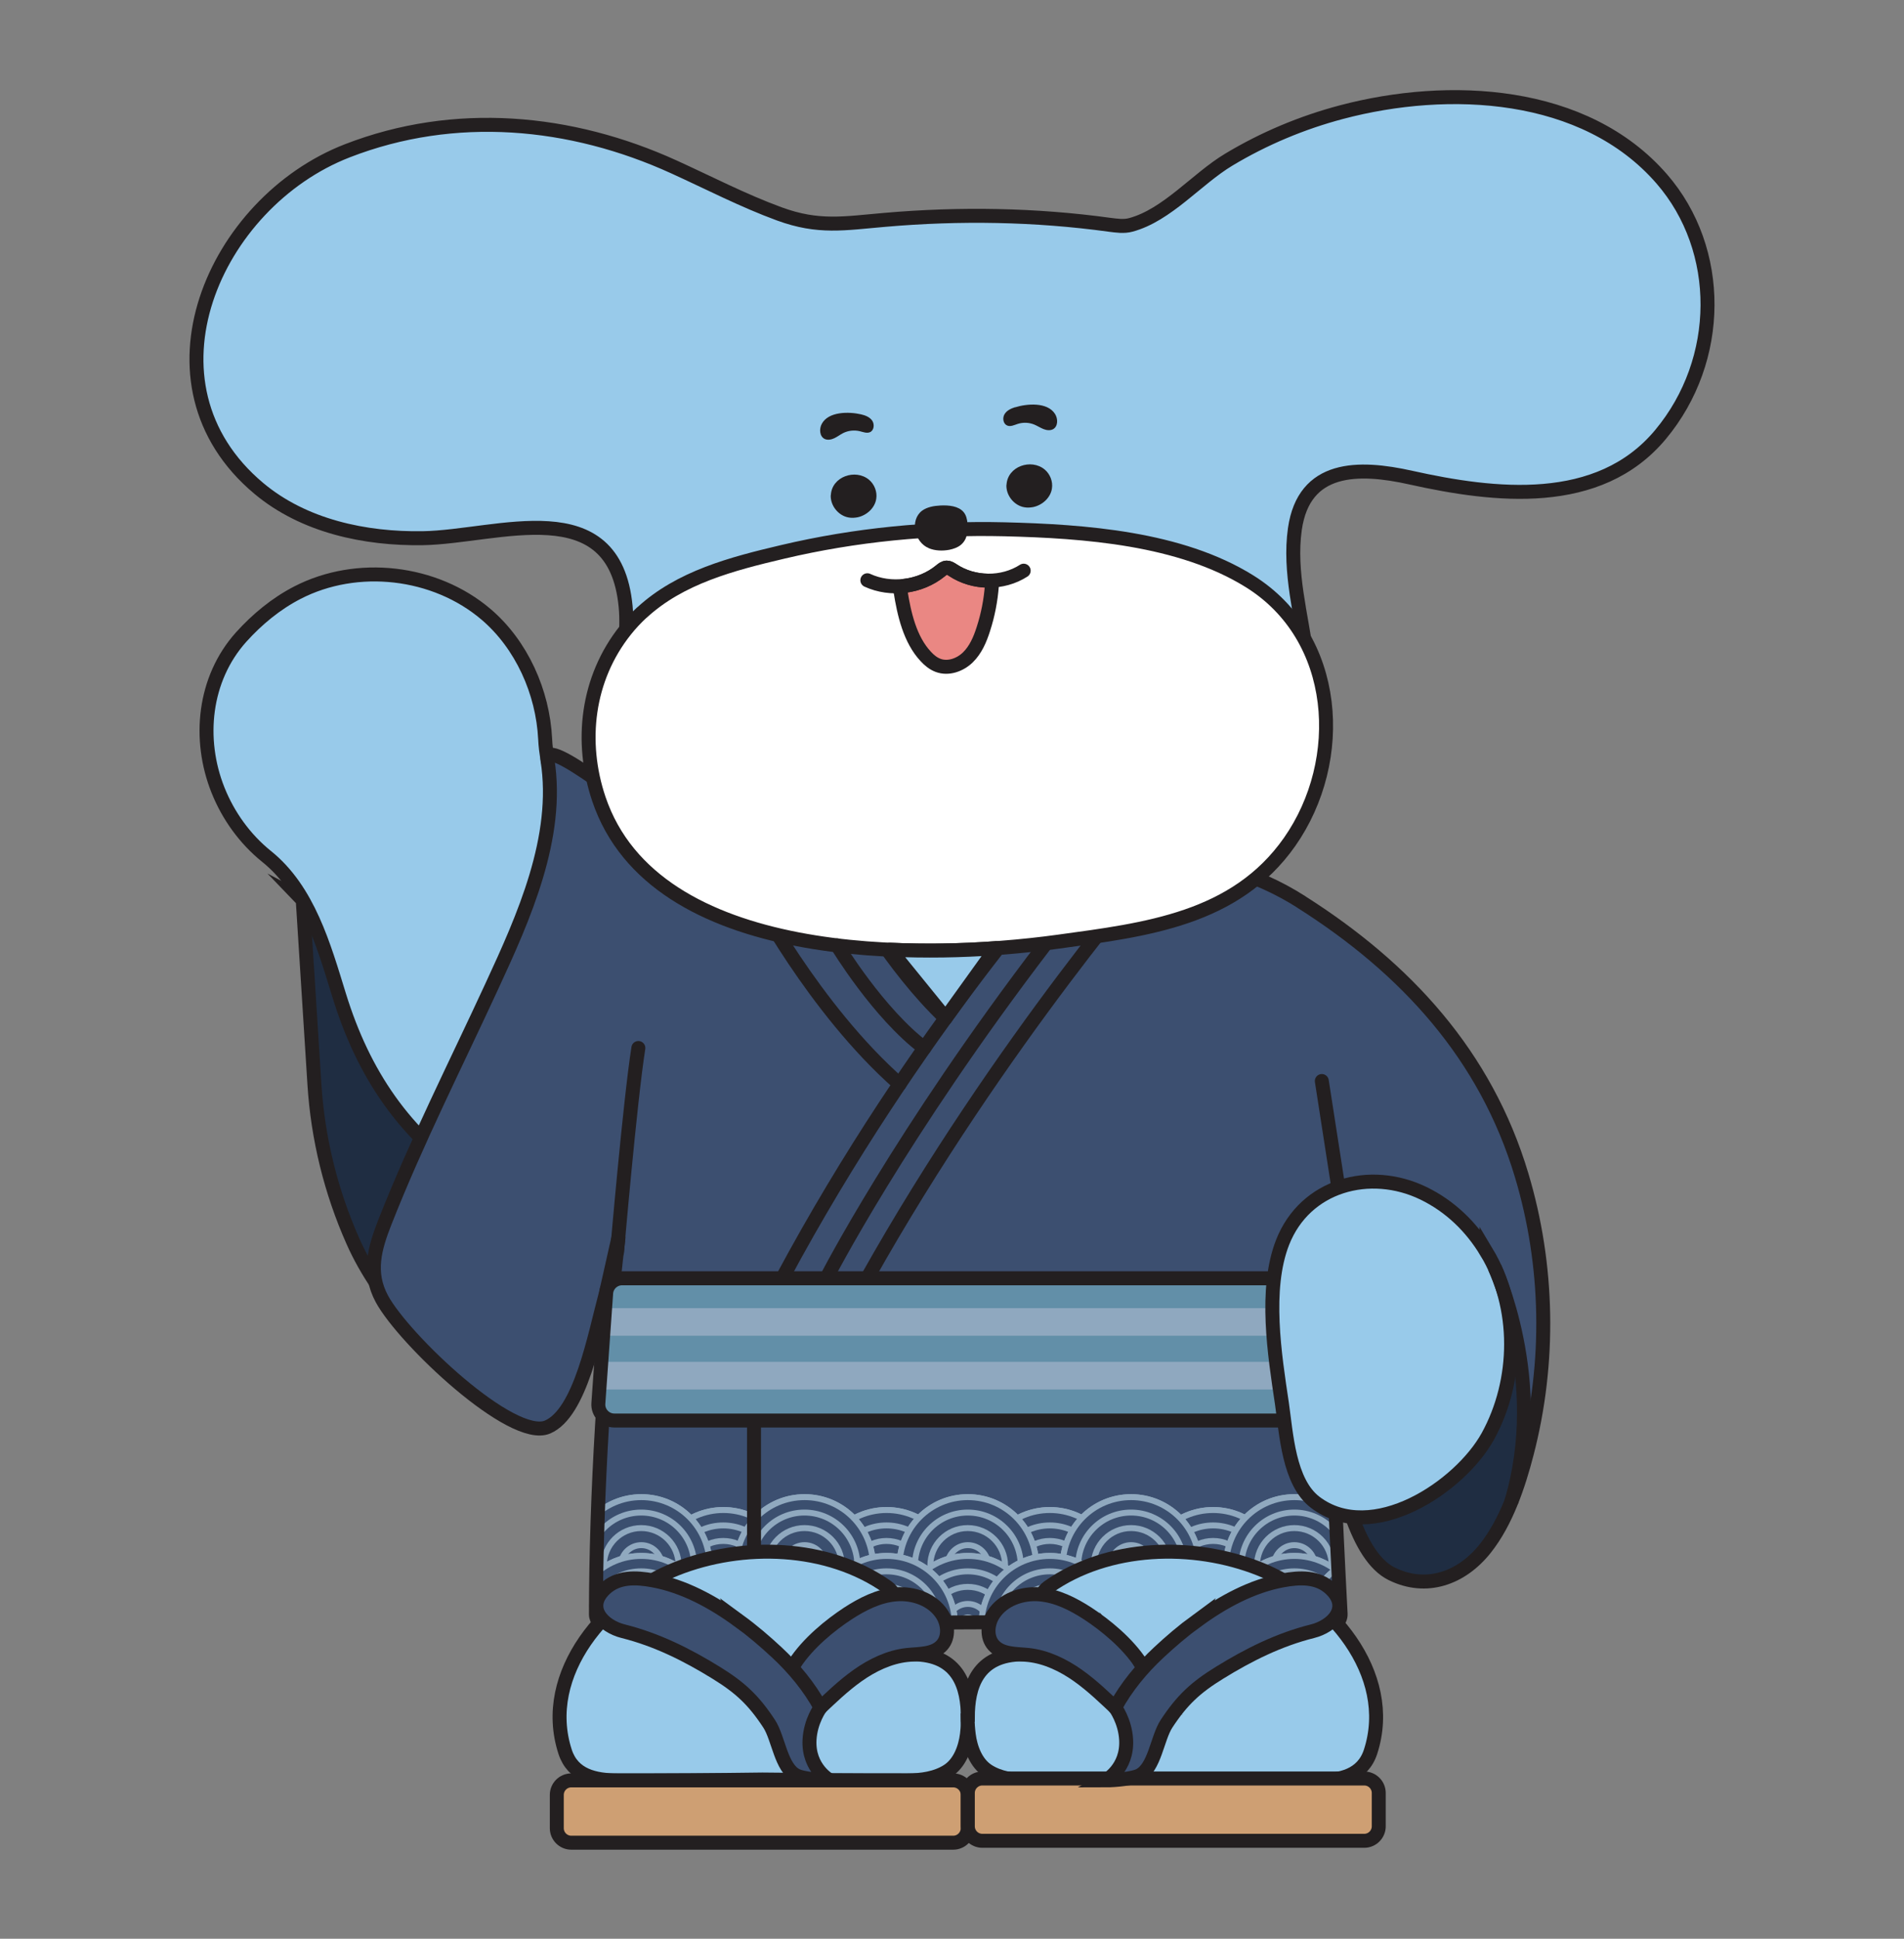 <svg width="168" height="171" xmlns="http://www.w3.org/2000/svg" xmlns:xlink="http://www.w3.org/1999/xlink" xml:space="preserve" overflow="hidden"><rect width="100%" height="100%" fill="#808080" stroke="none"/><defs><clipPath id="clip0"><path d="M718.826 515.522C728.041 521.364 735.093 529.012 738.265 539.619 740.642 547.538 740.797 556.117 738.721 564.114 737.984 566.967 736.907 570.18 735.055 572.509 732.959 575.149 729.846 576.255 726.79 574.741 720.689 571.723 720.621 549.945 720.621 549.945 721.387 557.379 721.833 569.85 722.289 578.274 722.318 578.836 721.872 579.302 721.3 579.283 700.591 578.768 678.281 579.108 657.571 579.302 657.028 579.302 656.582 578.856 656.582 578.312 656.592 567.87 657.348 555.331 658.57 545.112 658.58 545.015 657.494 549.906 657.465 549.994 656.446 553.788 655.214 560.562 652.314 561.804 649.19 563.134 639.636 554.089 637.696 550.508 636.425 548.159 637.075 546.005 637.968 543.724 640.761 536.64 644.214 529.836 647.406 522.927 650.199 516.89 653.391 509.815 652.304 502.993 651.926 500.625 660.714 508.059 662.964 509.107 670.259 512.513 678.998 511.63 686.826 511.63L705.47 511.63C710.194 511.63 714.82 512.969 718.807 515.502Z"/></clipPath><clipPath id="clip1"><path d="M722.192 561.232 658.202 561.232C657.387 561.232 656.737 560.533 656.795 559.718L657.484 550.003C657.532 549.266 658.153 548.693 658.89 548.693L721.271 548.693C721.998 548.693 722.609 549.246 722.677 549.974L723.589 559.689C723.667 560.514 723.017 561.232 722.183 561.232Z"/></clipPath></defs><g transform="translate(-604 -436)"><path d="M26.432 79.307 27.461 95.516C27.761 100.307 28.916 104.992 30.856 109.357 31.457 110.715 32.194 112.005 33.028 113.237L33.601 114.081 44.814 109.648 43.33 96.874 26.413 79.297Z" stroke="#231F20" stroke-width="1.232" stroke-miterlimit="10" fill="#1F2D42" transform="matrix(1 0 0 1.001 604.28 436)"/><path d="M66.939 94.769C66.6 92.45 65.455 90.316 64.126 88.386 61.226 84.166 57.472 80.665 54.155 76.795 52.904 75.33 51.73 73.594 50.411 72.003 48.8 70.053 47.937 67.638 47.821 65.106 47.617 60.984 45.745 56.803 42.612 54.136 38.101 50.294 31.224 49.509 25.957 52.225 24.075 53.195 22.407 54.572 20.991 56.143 17.702 59.81 17.159 65.126 18.954 69.617 19.856 71.877 21.33 73.923 23.231 75.456 26.937 78.424 28.305 83.371 29.653 87.726 31.787 94.623 35.405 100.007 41.487 104.042 46.24 107.204 52.234 108.979 57.724 107.446 63.224 105.914 67.754 100.424 66.939 94.769Z" stroke="#231F20" stroke-width="1.232" stroke-miterlimit="10" fill="#98CAEA" transform="matrix(1 0 0 1.001 604.28 436)"/><path d="M114.547 79.481C123.762 85.321 130.814 92.964 133.986 103.566 136.362 111.482 136.517 120.056 134.441 128.049 133.704 130.901 132.628 134.112 130.775 136.44 128.68 139.078 125.566 140.184 122.51 138.671 116.409 135.654 116.341 113.887 116.341 113.887 117.108 121.317 117.554 133.782 118.01 142.201 118.039 142.764 117.593 143.23 117.02 143.21 96.311 142.696 74.001 143.036 53.292 143.23 52.748 143.23 52.302 142.783 52.302 142.24 52.312 131.803 53.069 119.271 54.291 109.057 54.3 108.96 53.214 113.848 53.185 113.936 52.166 117.728 50.934 124.499 48.034 125.741 44.911 127.069 35.356 118.029 33.416 114.45 32.146 112.102 32.796 109.949 33.688 107.67 36.481 100.589 39.935 93.789 43.126 86.882 45.92 80.849 49.111 73.778 48.025 66.959 47.646 64.592 56.434 72.022 58.685 73.07 65.979 76.475 74.719 75.592 82.547 75.592L101.19 75.592C105.914 75.592 110.541 76.93 114.527 79.462Z" fill="#3C4F70" transform="matrix(1 0 0 1.001 604.28 436)"/><g clip-path="url(#clip0)"><path d="M57.521 139.078C57.521 135.751 60.217 133.054 63.544 133.054 66.871 133.054 69.568 135.751 69.568 139.078" stroke="#90A9BF" stroke-width="0.524" stroke-miterlimit="10" fill="#3B4F6F" transform="matrix(1 0 0 1.001 604.28 436)"/><path d="M57.521 139.078C57.521 135.751 60.217 133.054 63.544 133.054 66.871 133.054 69.568 135.751 69.568 139.078" stroke="#90A9BF" stroke-width="0.524" stroke-miterlimit="10" fill="#3B4F6F" transform="matrix(1 0 0 1.001 604.28 436)"/><path d="M58.869 139.078C58.869 136.498 60.955 134.412 63.535 134.412 66.115 134.412 68.2 136.498 68.2 139.078" stroke="#90A9BF" stroke-width="0.524" stroke-miterlimit="10" fill="#3B4F6F" transform="matrix(1 0 0 1.001 604.28 436)"/><path d="M60.237 139.078C60.237 137.254 61.711 135.78 63.535 135.78 65.358 135.78 66.833 137.254 66.833 139.078" stroke="#90A9BF" stroke-width="0.524" stroke-miterlimit="10" fill="#3B4F6F" transform="matrix(1 0 0 1.001 604.28 436)"/><path d="M61.75 139.078C61.75 138.089 62.555 137.284 63.544 137.284 64.534 137.284 65.339 138.089 65.339 139.078" stroke="#90A9BF" stroke-width="0.524" stroke-miterlimit="10" fill="#3B4F6F" transform="matrix(1 0 0 1.001 604.28 436)"/><path d="M62.933 139.078C62.933 138.739 63.205 138.467 63.544 138.467 63.884 138.467 64.156 138.739 64.156 139.078" stroke="#90A9BF" stroke-width="0.524" stroke-miterlimit="10" fill="#3B4F6F" transform="matrix(1 0 0 1.001 604.28 436)"/><path d="M71.925 139.078C71.925 135.751 74.622 133.054 77.949 133.054 81.276 133.054 83.972 135.751 83.972 139.078" stroke="#90A9BF" stroke-width="0.524" stroke-miterlimit="10" fill="#3B4F6F" transform="matrix(1 0 0 1.001 604.28 436)"/><path d="M71.925 139.078C71.925 135.751 74.622 133.054 77.949 133.054 81.276 133.054 83.972 135.751 83.972 139.078" stroke="#90A9BF" stroke-width="0.524" stroke-miterlimit="10" fill="#3B4F6F" transform="matrix(1 0 0 1.001 604.28 436)"/><path d="M73.273 139.078C73.273 136.498 75.359 134.412 77.939 134.412 80.519 134.412 82.605 136.498 82.605 139.078" stroke="#90A9BF" stroke-width="0.524" stroke-miterlimit="10" fill="#3B4F6F" transform="matrix(1 0 0 1.001 604.28 436)"/><path d="M74.641 139.078C74.641 137.254 76.116 135.78 77.939 135.78 79.763 135.78 81.237 137.254 81.237 139.078" stroke="#90A9BF" stroke-width="0.524" stroke-miterlimit="10" fill="#3B4F6F" transform="matrix(1 0 0 1.001 604.28 436)"/><path d="M76.154 139.078C76.154 138.089 76.96 137.284 77.949 137.284 78.938 137.284 79.743 138.089 79.743 139.078" stroke="#90A9BF" stroke-width="0.524" stroke-miterlimit="10" fill="#3B4F6F" transform="matrix(1 0 0 1.001 604.28 436)"/><path d="M77.338 139.078C77.338 138.739 77.609 138.467 77.949 138.467 78.288 138.467 78.56 138.739 78.56 139.078" stroke="#90A9BF" stroke-width="0.524" stroke-miterlimit="10" fill="#3B4F6F" transform="matrix(1 0 0 1.001 604.28 436)"/><path d="M86.33 139.078C86.33 135.751 89.026 133.054 92.353 133.054 95.68 133.054 98.377 135.751 98.377 139.078" stroke="#90A9BF" stroke-width="0.524" stroke-miterlimit="10" fill="#3B4F6F" transform="matrix(1 0 0 1.001 604.28 436)"/><path d="M86.33 139.078C86.33 135.751 89.026 133.054 92.353 133.054 95.68 133.054 98.377 135.751 98.377 139.078" stroke="#90A9BF" stroke-width="0.524" stroke-miterlimit="10" fill="#3B4F6F" transform="matrix(1 0 0 1.001 604.28 436)"/><path d="M87.688 139.078C87.688 136.498 89.773 134.412 92.353 134.412 94.933 134.412 97.019 136.498 97.019 139.078" stroke="#90A9BF" stroke-width="0.524" stroke-miterlimit="10" fill="#3B4F6F" transform="matrix(1 0 0 1.001 604.28 436)"/><path d="M89.055 139.078C89.055 137.254 90.53 135.78 92.353 135.78 94.177 135.78 95.651 137.254 95.651 139.078" stroke="#90A9BF" stroke-width="0.524" stroke-miterlimit="10" fill="#3B4F6F" transform="matrix(1 0 0 1.001 604.28 436)"/><path d="M90.559 139.078C90.559 138.089 91.364 137.284 92.353 137.284 93.343 137.284 94.148 138.089 94.148 139.078" stroke="#90A9BF" stroke-width="0.524" stroke-miterlimit="10" fill="#3B4F6F" transform="matrix(1 0 0 1.001 604.28 436)"/><path d="M91.742 139.078C91.742 138.739 92.014 138.467 92.353 138.467 92.693 138.467 92.964 138.739 92.964 139.078" stroke="#90A9BF" stroke-width="0.524" stroke-miterlimit="10" fill="#3B4F6F" transform="matrix(1 0 0 1.001 604.28 436)"/><path d="M100.734 139.078C100.734 135.751 103.431 133.054 106.758 133.054 110.085 133.054 112.781 135.751 112.781 139.078" stroke="#90A9BF" stroke-width="0.524" stroke-miterlimit="10" fill="#3B4F6F" transform="matrix(1 0 0 1.001 604.28 436)"/><path d="M100.734 139.078C100.734 135.751 103.431 133.054 106.758 133.054 110.085 133.054 112.781 135.751 112.781 139.078" stroke="#90A9BF" stroke-width="0.524" stroke-miterlimit="10" fill="#3B4F6F" transform="matrix(1 0 0 1.001 604.28 436)"/><path d="M102.092 139.078C102.092 136.498 104.178 134.412 106.758 134.412 109.338 134.412 111.423 136.498 111.423 139.078" stroke="#90A9BF" stroke-width="0.524" stroke-miterlimit="10" fill="#3B4F6F" transform="matrix(1 0 0 1.001 604.28 436)"/><path d="M103.46 139.078C103.46 137.254 104.934 135.78 106.758 135.78 108.581 135.78 110.056 137.254 110.056 139.078" stroke="#90A9BF" stroke-width="0.524" stroke-miterlimit="10" fill="#3B4F6F" transform="matrix(1 0 0 1.001 604.28 436)"/><path d="M104.963 139.078C104.963 138.089 105.768 137.284 106.758 137.284 107.747 137.284 108.552 138.089 108.552 139.078" stroke="#90A9BF" stroke-width="0.524" stroke-miterlimit="10" fill="#3B4F6F" transform="matrix(1 0 0 1.001 604.28 436)"/><path d="M106.147 139.078C106.147 138.739 106.418 138.467 106.758 138.467 107.097 138.467 107.369 138.739 107.369 139.078" stroke="#90A9BF" stroke-width="0.524" stroke-miterlimit="10" fill="#3B4F6F" transform="matrix(1 0 0 1.001 604.28 436)"/><path d="M115.139 139.078C115.139 135.751 117.835 133.054 121.162 133.054 124.489 133.054 127.186 135.751 127.186 139.078" stroke="#90A9BF" stroke-width="0.524" stroke-miterlimit="10" fill="#3B4F6F" transform="matrix(1 0 0 1.001 604.28 436)"/><path d="M115.139 139.078C115.139 135.751 117.835 133.054 121.162 133.054 124.489 133.054 127.186 135.751 127.186 139.078" stroke="#90A9BF" stroke-width="0.524" stroke-miterlimit="10" fill="#3B4F6F" transform="matrix(1 0 0 1.001 604.28 436)"/><path d="M116.497 139.078C116.497 136.498 118.582 134.412 121.162 134.412 123.742 134.412 125.828 136.498 125.828 139.078" stroke="#90A9BF" stroke-width="0.524" stroke-miterlimit="10" fill="#3B4F6F" transform="matrix(1 0 0 1.001 604.28 436)"/><path d="M117.864 139.078C117.864 137.254 119.339 135.78 121.162 135.78 122.986 135.78 124.46 137.254 124.46 139.078" stroke="#90A9BF" stroke-width="0.524" stroke-miterlimit="10" fill="#3B4F6F" transform="matrix(1 0 0 1.001 604.28 436)"/><path d="M119.368 139.078C119.368 138.089 120.173 137.284 121.162 137.284 122.152 137.284 122.957 138.089 122.957 139.078" stroke="#90A9BF" stroke-width="0.524" stroke-miterlimit="10" fill="#3B4F6F" transform="matrix(1 0 0 1.001 604.28 436)"/><path d="M50.285 137.943C50.285 134.616 52.981 131.919 56.308 131.919 59.635 131.919 62.332 134.616 62.332 137.943" stroke="#90A9BF" stroke-width="0.524" stroke-miterlimit="10" fill="#3B4F6F" transform="matrix(1 0 0 1.001 604.28 436)"/><path d="M50.285 137.943C50.285 134.616 52.981 131.919 56.308 131.919 59.635 131.919 62.332 134.616 62.332 137.943" stroke="#90A9BF" stroke-width="0.524" stroke-miterlimit="10" fill="#3B4F6F" transform="matrix(1 0 0 1.001 604.28 436)"/><path d="M51.633 137.943C51.633 135.363 53.718 133.277 56.299 133.277 58.879 133.277 60.964 135.363 60.964 137.943" stroke="#90A9BF" stroke-width="0.524" stroke-miterlimit="10" fill="#3B4F6F" transform="matrix(1 0 0 1.001 604.28 436)"/><path d="M53.001 137.943C53.001 136.12 54.475 134.645 56.299 134.645 58.122 134.645 59.596 136.12 59.596 137.943" stroke="#90A9BF" stroke-width="0.524" stroke-miterlimit="10" fill="#3B4F6F" transform="matrix(1 0 0 1.001 604.28 436)"/><path d="M54.514 137.943C54.514 136.954 55.319 136.149 56.308 136.149 57.298 136.149 58.103 136.954 58.103 137.943" stroke="#90A9BF" stroke-width="0.524" stroke-miterlimit="10" fill="#3B4F6F" transform="matrix(1 0 0 1.001 604.28 436)"/><path d="M64.689 137.943C64.689 134.616 67.386 131.919 70.713 131.919 74.04 131.919 76.736 134.616 76.736 137.943" stroke="#90A9BF" stroke-width="0.524" stroke-miterlimit="10" fill="#3B4F6F" transform="matrix(1 0 0 1.001 604.28 436)"/><path d="M64.689 137.943C64.689 134.616 67.386 131.919 70.713 131.919 74.04 131.919 76.736 134.616 76.736 137.943" stroke="#90A9BF" stroke-width="0.524" stroke-miterlimit="10" fill="#3B4F6F" transform="matrix(1 0 0 1.001 604.28 436)"/><path d="M66.037 137.943C66.037 135.363 68.123 133.277 70.703 133.277 73.283 133.277 75.369 135.363 75.369 137.943" stroke="#90A9BF" stroke-width="0.524" stroke-miterlimit="10" fill="#3B4F6F" transform="matrix(1 0 0 1.001 604.28 436)"/><path d="M67.405 137.943C67.405 136.12 68.879 134.645 70.703 134.645 72.527 134.645 74.001 136.12 74.001 137.943" stroke="#90A9BF" stroke-width="0.524" stroke-miterlimit="10" fill="#3B4F6F" transform="matrix(1 0 0 1.001 604.28 436)"/><path d="M68.918 137.943C68.918 136.954 69.723 136.149 70.713 136.149 71.702 136.149 72.507 136.954 72.507 137.943" stroke="#90A9BF" stroke-width="0.524" stroke-miterlimit="10" fill="#3B4F6F" transform="matrix(1 0 0 1.001 604.28 436)"/><path d="M79.094 137.943C79.094 134.616 81.79 131.919 85.117 131.919 88.444 131.919 91.141 134.616 91.141 137.943" stroke="#90A9BF" stroke-width="0.524" stroke-miterlimit="10" fill="#3B4F6F" transform="matrix(1 0 0 1.001 604.28 436)"/><path d="M79.094 137.943C79.094 134.616 81.79 131.919 85.117 131.919 88.444 131.919 91.141 134.616 91.141 137.943" stroke="#90A9BF" stroke-width="0.524" stroke-miterlimit="10" fill="#3B4F6F" transform="matrix(1 0 0 1.001 604.28 436)"/><path d="M80.451 137.943C80.451 135.363 82.537 133.277 85.117 133.277 87.697 133.277 89.783 135.363 89.783 137.943" stroke="#90A9BF" stroke-width="0.524" stroke-miterlimit="10" fill="#3B4F6F" transform="matrix(1 0 0 1.001 604.28 436)"/><path d="M81.809 137.943C81.809 136.12 83.284 134.645 85.107 134.645 86.931 134.645 88.405 136.12 88.405 137.943" stroke="#90A9BF" stroke-width="0.524" stroke-miterlimit="10" fill="#3B4F6F" transform="matrix(1 0 0 1.001 604.28 436)"/><path d="M83.323 137.943C83.323 136.954 84.128 136.149 85.117 136.149 86.106 136.149 86.912 136.954 86.912 137.943" stroke="#90A9BF" stroke-width="0.524" stroke-miterlimit="10" fill="#3B4F6F" transform="matrix(1 0 0 1.001 604.28 436)"/><path d="M93.498 137.943C93.498 134.616 96.195 131.919 99.522 131.919 102.849 131.919 105.545 134.616 105.545 137.943" stroke="#90A9BF" stroke-width="0.524" stroke-miterlimit="10" fill="#3B4F6F" transform="matrix(1 0 0 1.001 604.28 436)"/><path d="M93.498 137.943C93.498 134.616 96.195 131.919 99.522 131.919 102.849 131.919 105.545 134.616 105.545 137.943" stroke="#90A9BF" stroke-width="0.524" stroke-miterlimit="10" fill="#3B4F6F" transform="matrix(1 0 0 1.001 604.28 436)"/><path d="M94.856 137.943C94.856 135.363 96.941 133.277 99.522 133.277 102.102 133.277 104.187 135.363 104.187 137.943" stroke="#90A9BF" stroke-width="0.524" stroke-miterlimit="10" fill="#3B4F6F" transform="matrix(1 0 0 1.001 604.28 436)"/><path d="M96.224 137.943C96.224 136.12 97.698 134.645 99.522 134.645 101.345 134.645 102.82 136.12 102.82 137.943" stroke="#90A9BF" stroke-width="0.524" stroke-miterlimit="10" fill="#3B4F6F" transform="matrix(1 0 0 1.001 604.28 436)"/><path d="M97.727 137.943C97.727 136.954 98.532 136.149 99.522 136.149 100.511 136.149 101.316 136.954 101.316 137.943" stroke="#90A9BF" stroke-width="0.524" stroke-miterlimit="10" fill="#3B4F6F" transform="matrix(1 0 0 1.001 604.28 436)"/><path d="M107.902 137.943C107.902 134.616 110.599 131.919 113.926 131.919 117.253 131.919 119.95 134.616 119.95 137.943" stroke="#90A9BF" stroke-width="0.524" stroke-miterlimit="10" fill="#3B4F6F" transform="matrix(1 0 0 1.001 604.28 436)"/><path d="M107.902 137.943C107.902 134.616 110.599 131.919 113.926 131.919 117.253 131.919 119.95 134.616 119.95 137.943" stroke="#90A9BF" stroke-width="0.524" stroke-miterlimit="10" fill="#3B4F6F" transform="matrix(1 0 0 1.001 604.28 436)"/><path d="M109.26 137.943C109.26 135.363 111.346 133.277 113.926 133.277 116.506 133.277 118.592 135.363 118.592 137.943" stroke="#90A9BF" stroke-width="0.524" stroke-miterlimit="10" fill="#3B4F6F" transform="matrix(1 0 0 1.001 604.28 436)"/><path d="M110.628 137.943C110.628 136.12 112.102 134.645 113.926 134.645 115.75 134.645 117.224 136.12 117.224 137.943" stroke="#90A9BF" stroke-width="0.524" stroke-miterlimit="10" fill="#3B4F6F" transform="matrix(1 0 0 1.001 604.28 436)"/><path d="M112.132 137.943C112.132 136.954 112.937 136.149 113.926 136.149 114.915 136.149 115.721 136.954 115.721 137.943" stroke="#90A9BF" stroke-width="0.524" stroke-miterlimit="10" fill="#3B4F6F" transform="matrix(1 0 0 1.001 604.28 436)"/><path d="M50.285 143.123C50.285 139.796 52.981 137.099 56.308 137.099 59.635 137.099 62.332 139.796 62.332 143.123" stroke="#90A9BF" stroke-width="0.524" stroke-miterlimit="10" fill="#3B4F6F" transform="matrix(1 0 0 1.001 604.28 436)"/><path d="M50.285 143.123C50.285 139.796 52.981 137.099 56.308 137.099 59.635 137.099 62.332 139.796 62.332 143.123" stroke="#90A9BF" stroke-width="0.524" stroke-miterlimit="10" fill="#3B4F6F" transform="matrix(1 0 0 1.001 604.28 436)"/><path d="M51.633 143.123C51.633 140.543 53.718 138.457 56.299 138.457 58.879 138.457 60.964 140.543 60.964 143.123" stroke="#90A9BF" stroke-width="0.524" stroke-miterlimit="10" fill="#3B4F6F" transform="matrix(1 0 0 1.001 604.28 436)"/><path d="M53.001 143.123C53.001 141.299 54.475 139.825 56.299 139.825 58.122 139.825 59.596 141.299 59.596 143.123" stroke="#90A9BF" stroke-width="0.524" stroke-miterlimit="10" fill="#3B4F6F" transform="matrix(1 0 0 1.001 604.28 436)"/><path d="M54.514 143.123C54.514 142.134 55.319 141.328 56.308 141.328 57.298 141.328 58.103 142.134 58.103 143.123" stroke="#90A9BF" stroke-width="0.524" stroke-miterlimit="10" fill="#3B4F6F" transform="matrix(1 0 0 1.001 604.28 436)"/><path d="M55.697 143.123C55.697 142.783 55.969 142.512 56.308 142.512 56.648 142.512 56.919 142.783 56.919 143.123" stroke="#90A9BF" stroke-width="0.524" stroke-miterlimit="10" fill="#3B4F6F" transform="matrix(1 0 0 1.001 604.28 436)"/><path d="M64.689 143.123C64.689 139.796 67.386 137.099 70.713 137.099 74.04 137.099 76.736 139.796 76.736 143.123" stroke="#90A9BF" stroke-width="0.524" stroke-miterlimit="10" fill="#3B4F6F" transform="matrix(1 0 0 1.001 604.28 436)"/><path d="M64.689 143.123C64.689 139.796 67.386 137.099 70.713 137.099 74.04 137.099 76.736 139.796 76.736 143.123" stroke="#90A9BF" stroke-width="0.524" stroke-miterlimit="10" fill="#3B4F6F" transform="matrix(1 0 0 1.001 604.28 436)"/><path d="M66.037 143.123C66.037 140.543 68.123 138.457 70.703 138.457 73.283 138.457 75.369 140.543 75.369 143.123" stroke="#90A9BF" stroke-width="0.524" stroke-miterlimit="10" fill="#3B4F6F" transform="matrix(1 0 0 1.001 604.28 436)"/><path d="M67.405 143.123C67.405 141.299 68.879 139.825 70.703 139.825 72.527 139.825 74.001 141.299 74.001 143.123" stroke="#90A9BF" stroke-width="0.524" stroke-miterlimit="10" fill="#3B4F6F" transform="matrix(1 0 0 1.001 604.28 436)"/><path d="M68.918 143.123C68.918 142.134 69.723 141.328 70.713 141.328 71.702 141.328 72.507 142.134 72.507 143.123" stroke="#90A9BF" stroke-width="0.524" stroke-miterlimit="10" fill="#3B4F6F" transform="matrix(1 0 0 1.001 604.28 436)"/><path d="M70.102 143.123C70.102 142.783 70.373 142.512 70.713 142.512 71.052 142.512 71.324 142.783 71.324 143.123" stroke="#90A9BF" stroke-width="0.524" stroke-miterlimit="10" fill="#3B4F6F" transform="matrix(1 0 0 1.001 604.28 436)"/><path d="M79.094 143.123C79.094 139.796 81.79 137.099 85.117 137.099 88.444 137.099 91.141 139.796 91.141 143.123" stroke="#90A9BF" stroke-width="0.524" stroke-miterlimit="10" fill="#3B4F6F" transform="matrix(1 0 0 1.001 604.28 436)"/><path d="M79.094 143.123C79.094 139.796 81.79 137.099 85.117 137.099 88.444 137.099 91.141 139.796 91.141 143.123" stroke="#90A9BF" stroke-width="0.524" stroke-miterlimit="10" fill="#3B4F6F" transform="matrix(1 0 0 1.001 604.28 436)"/><path d="M80.442 143.123C80.442 140.543 82.527 138.457 85.107 138.457 87.688 138.457 89.773 140.543 89.773 143.123" stroke="#90A9BF" stroke-width="0.524" stroke-miterlimit="10" fill="#3B4F6F" transform="matrix(1 0 0 1.001 604.28 436)"/><path d="M81.809 143.123C81.809 141.299 83.284 139.825 85.107 139.825 86.931 139.825 88.405 141.299 88.405 143.123" stroke="#90A9BF" stroke-width="0.524" stroke-miterlimit="10" fill="#3B4F6F" transform="matrix(1 0 0 1.001 604.28 436)"/><path d="M83.323 143.123C83.323 142.134 84.128 141.328 85.117 141.328 86.106 141.328 86.912 142.134 86.912 143.123" stroke="#90A9BF" stroke-width="0.524" stroke-miterlimit="10" fill="#3B4F6F" transform="matrix(1 0 0 1.001 604.28 436)"/><path d="M84.506 143.123C84.506 142.783 84.778 142.512 85.117 142.512 85.457 142.512 85.728 142.783 85.728 143.123" stroke="#90A9BF" stroke-width="0.524" stroke-miterlimit="10" fill="#3B4F6F" transform="matrix(1 0 0 1.001 604.28 436)"/><path d="M93.498 143.123C93.498 139.796 96.195 137.099 99.522 137.099 102.849 137.099 105.545 139.796 105.545 143.123" stroke="#90A9BF" stroke-width="0.524" stroke-miterlimit="10" fill="#3B4F6F" transform="matrix(1 0 0 1.001 604.28 436)"/><path d="M93.498 143.123C93.498 139.796 96.195 137.099 99.522 137.099 102.849 137.099 105.545 139.796 105.545 143.123" stroke="#90A9BF" stroke-width="0.524" stroke-miterlimit="10" fill="#3B4F6F" transform="matrix(1 0 0 1.001 604.28 436)"/><path d="M94.856 143.123C94.856 140.543 96.941 138.457 99.522 138.457 102.102 138.457 104.187 140.543 104.187 143.123" stroke="#90A9BF" stroke-width="0.524" stroke-miterlimit="10" fill="#3B4F6F" transform="matrix(1 0 0 1.001 604.28 436)"/><path d="M96.224 143.123C96.224 141.299 97.698 139.825 99.522 139.825 101.345 139.825 102.82 141.299 102.82 143.123" stroke="#90A9BF" stroke-width="0.524" stroke-miterlimit="10" fill="#3B4F6F" transform="matrix(1 0 0 1.001 604.28 436)"/><path d="M97.727 143.123C97.727 142.134 98.532 141.328 99.522 141.328 100.511 141.328 101.316 142.134 101.316 143.123" stroke="#90A9BF" stroke-width="0.524" stroke-miterlimit="10" fill="#3B4F6F" transform="matrix(1 0 0 1.001 604.28 436)"/><path d="M98.91 143.123C98.91 142.783 99.182 142.512 99.522 142.512 99.861 142.512 100.133 142.783 100.133 143.123" stroke="#90A9BF" stroke-width="0.524" stroke-miterlimit="10" fill="#3B4F6F" transform="matrix(1 0 0 1.001 604.28 436)"/><path d="M107.902 143.123C107.902 139.796 110.599 137.099 113.926 137.099 117.253 137.099 119.95 139.796 119.95 143.123" stroke="#90A9BF" stroke-width="0.524" stroke-miterlimit="10" fill="#3B4F6F" transform="matrix(1 0 0 1.001 604.28 436)"/><path d="M107.902 143.123C107.902 139.796 110.599 137.099 113.926 137.099 117.253 137.099 119.95 139.796 119.95 143.123" stroke="#90A9BF" stroke-width="0.524" stroke-miterlimit="10" fill="#3B4F6F" transform="matrix(1 0 0 1.001 604.28 436)"/><path d="M109.26 143.123C109.26 140.543 111.346 138.457 113.926 138.457 116.506 138.457 118.592 140.543 118.592 143.123" stroke="#90A9BF" stroke-width="0.524" stroke-miterlimit="10" fill="#3B4F6F" transform="matrix(1 0 0 1.001 604.28 436)"/><path d="M110.628 143.123C110.628 141.299 112.102 139.825 113.926 139.825 115.75 139.825 117.224 141.299 117.224 143.123" stroke="#90A9BF" stroke-width="0.524" stroke-miterlimit="10" fill="#3B4F6F" transform="matrix(1 0 0 1.001 604.28 436)"/><path d="M112.132 143.123C112.132 142.134 112.937 141.328 113.926 141.328 114.915 141.328 115.721 142.134 115.721 143.123" stroke="#90A9BF" stroke-width="0.524" stroke-miterlimit="10" fill="#3B4F6F" transform="matrix(1 0 0 1.001 604.28 436)"/><path d="M57.521 143.123C57.521 139.796 60.217 137.099 63.544 137.099 66.871 137.099 69.568 139.796 69.568 143.123" stroke="#90A9BF" stroke-width="0.524" stroke-miterlimit="10" fill="#3B4F6F" transform="matrix(1 0 0 1.001 604.28 436)"/><path d="M57.521 143.123C57.521 139.796 60.217 137.099 63.544 137.099 66.871 137.099 69.568 139.796 69.568 143.123" stroke="#90A9BF" stroke-width="0.524" stroke-miterlimit="10" fill="#3B4F6F" transform="matrix(1 0 0 1.001 604.28 436)"/><path d="M58.869 143.123C58.869 140.543 60.955 138.457 63.535 138.457 66.115 138.457 68.2 140.543 68.2 143.123" stroke="#90A9BF" stroke-width="0.524" stroke-miterlimit="10" fill="#3B4F6F" transform="matrix(1 0 0 1.001 604.28 436)"/><path d="M60.237 143.123C60.237 141.299 61.711 139.825 63.535 139.825 65.358 139.825 66.833 141.299 66.833 143.123" stroke="#90A9BF" stroke-width="0.524" stroke-miterlimit="10" fill="#3B4F6F" transform="matrix(1 0 0 1.001 604.28 436)"/><path d="M61.75 143.123C61.75 142.134 62.555 141.328 63.544 141.328 64.534 141.328 65.339 142.134 65.339 143.123" stroke="#90A9BF" stroke-width="0.524" stroke-miterlimit="10" fill="#3B4F6F" transform="matrix(1 0 0 1.001 604.28 436)"/><path d="M62.933 143.123C62.933 142.783 63.205 142.512 63.544 142.512 63.884 142.512 64.156 142.783 64.156 143.123" stroke="#90A9BF" stroke-width="0.524" stroke-miterlimit="10" fill="#3B4F6F" transform="matrix(1 0 0 1.001 604.28 436)"/><path d="M71.925 143.123C71.925 139.796 74.622 137.099 77.949 137.099 81.276 137.099 83.972 139.796 83.972 143.123" stroke="#90A9BF" stroke-width="0.524" stroke-miterlimit="10" fill="#3B4F6F" transform="matrix(1 0 0 1.001 604.28 436)"/><path d="M71.925 143.123C71.925 139.796 74.622 137.099 77.949 137.099 81.276 137.099 83.972 139.796 83.972 143.123" stroke="#90A9BF" stroke-width="0.524" stroke-miterlimit="10" fill="#3B4F6F" transform="matrix(1 0 0 1.001 604.28 436)"/><path d="M73.273 143.123C73.273 140.543 75.359 138.457 77.939 138.457 80.519 138.457 82.605 140.543 82.605 143.123" stroke="#90A9BF" stroke-width="0.524" stroke-miterlimit="10" fill="#3B4F6F" transform="matrix(1 0 0 1.001 604.28 436)"/><path d="M74.641 143.123C74.641 141.299 76.116 139.825 77.939 139.825 79.763 139.825 81.237 141.299 81.237 143.123" stroke="#90A9BF" stroke-width="0.524" stroke-miterlimit="10" fill="#3B4F6F" transform="matrix(1 0 0 1.001 604.28 436)"/><path d="M76.154 143.123C76.154 142.134 76.96 141.328 77.949 141.328 78.938 141.328 79.743 142.134 79.743 143.123" stroke="#90A9BF" stroke-width="0.524" stroke-miterlimit="10" fill="#3B4F6F" transform="matrix(1 0 0 1.001 604.28 436)"/><path d="M77.338 143.123C77.338 142.783 77.609 142.512 77.949 142.512 78.288 142.512 78.56 142.783 78.56 143.123" stroke="#90A9BF" stroke-width="0.524" stroke-miterlimit="10" fill="#3B4F6F" transform="matrix(1 0 0 1.001 604.28 436)"/><path d="M86.33 143.123C86.33 139.796 89.026 137.099 92.353 137.099 95.68 137.099 98.377 139.796 98.377 143.123" stroke="#90A9BF" stroke-width="0.524" stroke-miterlimit="10" fill="#3B4F6F" transform="matrix(1 0 0 1.001 604.28 436)"/><path d="M86.33 143.123C86.33 139.796 89.026 137.099 92.353 137.099 95.68 137.099 98.377 139.796 98.377 143.123" stroke="#90A9BF" stroke-width="0.524" stroke-miterlimit="10" fill="#3B4F6F" transform="matrix(1 0 0 1.001 604.28 436)"/><path d="M87.688 143.123C87.688 140.543 89.773 138.457 92.353 138.457 94.933 138.457 97.019 140.543 97.019 143.123" stroke="#90A9BF" stroke-width="0.524" stroke-miterlimit="10" fill="#3B4F6F" transform="matrix(1 0 0 1.001 604.28 436)"/><path d="M89.055 143.123C89.055 141.299 90.53 139.825 92.353 139.825 94.177 139.825 95.651 141.299 95.651 143.123" stroke="#90A9BF" stroke-width="0.524" stroke-miterlimit="10" fill="#3B4F6F" transform="matrix(1 0 0 1.001 604.28 436)"/><path d="M90.559 143.123C90.559 142.134 91.364 141.328 92.353 141.328 93.343 141.328 94.148 142.134 94.148 143.123" stroke="#90A9BF" stroke-width="0.524" stroke-miterlimit="10" fill="#3B4F6F" transform="matrix(1 0 0 1.001 604.28 436)"/><path d="M91.742 143.123C91.742 142.783 92.014 142.512 92.353 142.512 92.693 142.512 92.964 142.783 92.964 143.123" stroke="#90A9BF" stroke-width="0.524" stroke-miterlimit="10" fill="#3B4F6F" transform="matrix(1 0 0 1.001 604.28 436)"/><path d="M100.734 143.123C100.734 139.796 103.431 137.099 106.758 137.099 110.085 137.099 112.781 139.796 112.781 143.123" stroke="#90A9BF" stroke-width="0.524" stroke-miterlimit="10" fill="#3B4F6F" transform="matrix(1 0 0 1.001 604.28 436)"/><path d="M100.734 143.123C100.734 139.796 103.431 137.099 106.758 137.099 110.085 137.099 112.781 139.796 112.781 143.123" stroke="#90A9BF" stroke-width="0.524" stroke-miterlimit="10" fill="#3B4F6F" transform="matrix(1 0 0 1.001 604.28 436)"/><path d="M102.092 143.123C102.092 140.543 104.178 138.457 106.758 138.457 109.338 138.457 111.423 140.543 111.423 143.123" stroke="#90A9BF" stroke-width="0.524" stroke-miterlimit="10" fill="#3B4F6F" transform="matrix(1 0 0 1.001 604.28 436)"/><path d="M103.46 143.123C103.46 141.299 104.934 139.825 106.758 139.825 108.581 139.825 110.056 141.299 110.056 143.123" stroke="#90A9BF" stroke-width="0.524" stroke-miterlimit="10" fill="#3B4F6F" transform="matrix(1 0 0 1.001 604.28 436)"/><path d="M104.963 143.123C104.963 142.134 105.768 141.328 106.758 141.328 107.747 141.328 108.552 142.134 108.552 143.123" stroke="#90A9BF" stroke-width="0.524" stroke-miterlimit="10" fill="#3B4F6F" transform="matrix(1 0 0 1.001 604.28 436)"/><path d="M106.147 143.123C106.147 142.783 106.418 142.512 106.758 142.512 107.097 142.512 107.369 142.783 107.369 143.123" stroke="#90A9BF" stroke-width="0.524" stroke-miterlimit="10" fill="#3B4F6F" transform="matrix(1 0 0 1.001 604.28 436)"/><path d="M115.139 143.123C115.139 139.796 117.835 137.099 121.162 137.099 124.489 137.099 127.186 139.796 127.186 143.123" stroke="#90A9BF" stroke-width="0.524" stroke-miterlimit="10" fill="#3B4F6F" transform="matrix(1 0 0 1.001 604.28 436)"/><path d="M115.139 143.123C115.139 139.796 117.835 137.099 121.162 137.099 124.489 137.099 127.186 139.796 127.186 143.123" stroke="#90A9BF" stroke-width="0.524" stroke-miterlimit="10" fill="#3B4F6F" transform="matrix(1 0 0 1.001 604.28 436)"/><path d="M116.497 143.123C116.497 140.543 118.582 138.457 121.162 138.457 123.742 138.457 125.828 140.543 125.828 143.123" stroke="#90A9BF" stroke-width="0.524" stroke-miterlimit="10" fill="#3B4F6F" transform="matrix(1 0 0 1.001 604.28 436)"/><path d="M117.864 143.123C117.864 141.299 119.339 139.825 121.162 139.825 122.986 139.825 124.46 141.299 124.46 143.123" stroke="#90A9BF" stroke-width="0.524" stroke-miterlimit="10" fill="#3B4F6F" transform="matrix(1 0 0 1.001 604.28 436)"/><path d="M119.368 143.123C119.368 142.134 120.173 141.328 121.162 141.328 122.152 141.328 122.957 142.134 122.957 143.123" stroke="#90A9BF" stroke-width="0.524" stroke-miterlimit="10" fill="#3B4F6F" transform="matrix(1 0 0 1.001 604.28 436)"/><path d="M115.556 143.123C115.556 142.783 115.827 142.512 116.167 142.512 116.506 142.512 116.778 142.783 116.778 143.123" stroke="#90A9BF" stroke-width="0.524" stroke-miterlimit="10" fill="none" transform="matrix(1 0 0 1.001 604.28 436)"/><path d="M131.444 136.352C130.911 138.477 132.666 139.728 130.833 140.921 129.524 141.775 127.894 141.969 126.342 142.124 124.286 142.327 124.499 141.668 122.772 140.533 121.996 140.029 120.764 140.048 120.25 139.272 118.592 136.779 117.68 133.908 117.913 130.92 118.146 127.894 117.69 124.916 119.154 122.258 120.803 119.271 122.753 116.458 124.693 113.645 125.954 111.821 127.215 109.998 128.621 108.281 129.669 107 131.958 112.558 132.337 113.47 133.297 115.779 134.005 118.184 134.461 120.638 135.363 125.508 132.647 131.541 131.444 136.343Z" fill="#1F2D42" transform="matrix(1 0 0 1.001 604.28 436)"/></g><path d="M114.547 79.481C123.762 85.321 130.814 92.964 133.986 103.566 136.362 111.482 136.517 120.056 134.441 128.049 133.704 130.901 132.628 134.112 130.775 136.44 128.68 139.078 125.566 140.184 122.51 138.671 116.409 135.654 116.341 113.887 116.341 113.887 117.108 121.317 117.554 133.782 118.01 142.201 118.039 142.764 117.593 143.23 117.02 143.21 96.311 142.696 74.001 143.036 53.292 143.23 52.748 143.23 52.302 142.783 52.302 142.24 52.312 131.803 53.069 119.271 54.291 109.057 54.3 108.96 53.214 113.848 53.185 113.936 52.166 117.728 50.934 124.499 48.034 125.741 44.911 127.069 35.356 118.029 33.416 114.45 32.146 112.102 32.796 109.949 33.688 107.67 36.481 100.589 39.935 93.789 43.126 86.882 45.92 80.849 49.111 73.778 48.025 66.959 47.646 64.592 56.434 72.022 58.685 73.07 65.979 76.475 74.719 75.592 82.547 75.592L101.19 75.592C105.914 75.592 110.541 76.93 114.527 79.462Z" stroke="#231F20" stroke-width="1.232" stroke-miterlimit="10" fill="none" transform="matrix(1 0 0 1.001 604.28 436)"/><path d="M117.825 104.74C117.331 101.578 116.846 98.416 116.351 95.254" stroke="#231F20" stroke-width="1.232" stroke-linecap="round" stroke-linejoin="round" fill="#FFFFFF" transform="matrix(1 0 0 1.001 604.28 436)"/><path d="M94.39 75.611C94.39 75.611 80.539 90.656 68.744 112.636" stroke="#231F20" stroke-width="1.232" stroke-linecap="round" stroke-linejoin="round" fill="none" transform="matrix(1 0 0 1.001 604.28 436)"/><path d="M102.121 75.602C102.121 75.602 87.959 91.752 76.232 112.636" stroke="#231F20" stroke-width="1.232" stroke-linecap="round" stroke-linejoin="round" fill="none" transform="matrix(1 0 0 1.001 604.28 436)"/><path d="M83.148 89.715C78.356 85.175 74.728 78.589 74.728 78.589" stroke="#231F20" stroke-width="1.232" stroke-linecap="round" stroke-linejoin="round" fill="none" transform="matrix(1 0 0 1.001 604.28 436)"/><path d="M66.163 78.589C66.163 78.589 71.518 88.881 79.094 95.525" stroke="#231F20" stroke-width="1.232" stroke-linecap="round" stroke-linejoin="round" fill="none" transform="matrix(1 0 0 1.001 604.28 436)"/><path d="M117.913 125.168 53.922 125.168C53.107 125.168 52.457 124.47 52.516 123.655L53.204 113.945C53.253 113.208 53.874 112.636 54.611 112.636L116.991 112.636C117.719 112.636 118.33 113.189 118.398 113.916L119.31 123.626C119.387 124.45 118.737 125.168 117.903 125.168Z" fill="#628FA8" transform="matrix(1 0 0 1.001 604.28 436)"/><g clip-path="url(#clip1)"><path d="M51.662 115.265 122.51 115.265 122.51 117.699 51.662 117.699Z" fill="#8FA8BF" transform="matrix(1 0 0 1.001 604.28 436)"/><path d="M51.662 119.998 122.51 119.998 122.51 122.433 51.662 122.433Z" fill="#8FA8BF" transform="matrix(1 0 0 1.001 604.28 436)"/></g><path d="M117.913 125.168 53.922 125.168C53.107 125.168 52.457 124.47 52.516 123.655L53.204 113.945C53.253 113.208 53.874 112.636 54.611 112.636L116.991 112.636C117.719 112.636 118.33 113.189 118.398 113.916L119.31 123.626C119.387 124.45 118.737 125.168 117.903 125.168Z" stroke="#231F20" stroke-width="1.232" stroke-miterlimit="10" fill="none" transform="matrix(1 0 0 1.001 604.28 436)"/><path d="M130.882 110.318C133.801 115.177 133.714 121.637 130.998 126.565 128.544 130.998 120.803 136.197 115.769 132.375 113.422 130.591 113.218 126.313 112.83 123.665 112.19 119.397 111.268 113.616 112.888 109.474 114.877 104.41 120.6 102.868 125.304 105.138 127.69 106.292 129.562 108.125 130.882 110.327Z" stroke="#231F20" stroke-width="1.232" stroke-miterlimit="10" fill="#98CAEA" transform="matrix(1 0 0 1.001 604.28 436)"/><path d="M115.051 57.996C114.576 54.242 113.431 50.42 113.975 46.608 114.78 41.021 119.571 41.05 124.218 42.088 131.561 43.718 140.785 44.833 146.237 38.286 151.727 31.709 151.766 22.009 146.353 15.772 139.544 7.935 127.525 7.391 118.107 9.875 114.615 10.796 111.249 12.203 108.145 14.065 105.312 15.762 102.713 18.954 99.493 19.817 98.891 19.982 98.251 19.885 97.63 19.807 91.063 18.905 84.409 18.799 77.813 19.371 74.195 19.681 71.954 20.118 68.482 18.847 65.3 17.683 62.274 16.112 59.199 14.715 50.081 10.563 39.838 9.613 30.361 13.289 18.624 17.838 11.514 33.804 22.562 43.039 26.539 46.366 31.942 47.501 37.015 47.423 43.689 47.307 53.932 43.194 54.921 53.427 55.135 55.688 54.747 57.948 54.359 60.179L115.051 58.006Z" stroke="#231F20" stroke-width="1.232" stroke-miterlimit="10" fill="#98CAEA" transform="matrix(1 0 0 1.001 604.28 436)"/><path d="M56.367 53.971C59.732 50.876 64.291 49.683 68.792 48.626 75.175 47.122 81.771 46.482 88.338 46.637 95.409 46.812 103.848 47.413 109.968 51.216 117.884 56.134 118.553 66.998 113.509 74.185 108.717 80.995 100.85 81.916 93.1 82.974 80.83 84.661 57.472 84.894 52.564 70.412 50.857 65.358 51.507 59.791 54.902 55.532 55.358 54.96 55.843 54.446 56.357 53.971Z" stroke="#231F20" stroke-width="1.232" stroke-linecap="round" stroke-linejoin="round" fill="#FFFFFF" transform="matrix(1 0 0 1.001 604.28 436)"/><path d="M73.021 43.621C72.973 44.542 73.691 45.444 74.602 45.599 74.864 45.648 75.136 45.629 75.398 45.58 76.203 45.406 76.921 44.756 77.037 43.941 77.134 43.33 76.872 42.67 76.397 42.272 75.204 41.283 73.118 41.991 73.031 43.621Z" fill="#231F20" transform="matrix(1 0 0 1.001 604.28 436)"/><path d="M88.522 42.719C88.473 43.64 89.191 44.542 90.103 44.697 90.365 44.746 90.636 44.727 90.898 44.678 91.703 44.503 92.421 43.853 92.538 43.039 92.635 42.428 92.373 41.768 91.897 41.37 90.704 40.381 88.619 41.089 88.531 42.719Z" fill="#231F20" transform="matrix(1 0 0 1.001 604.28 436)"/><path d="M89.288 35.88C88.919 35.997 88.541 36.171 88.347 36.511 88.153 36.85 88.24 37.355 88.599 37.5 88.89 37.616 89.21 37.452 89.511 37.355 89.996 37.199 90.53 37.219 91.005 37.422 91.277 37.539 91.529 37.704 91.8 37.81 92.072 37.917 92.402 37.956 92.654 37.81 93.081 37.558 93.081 36.899 92.809 36.472 92.13 35.405 90.316 35.57 89.288 35.89Z" fill="#231F20" transform="matrix(1 0 0 1.001 604.28 436)"/><path d="M75.698 36.511C76.077 36.598 76.465 36.753 76.678 37.063 76.892 37.374 76.853 37.898 76.504 38.072 76.222 38.208 75.892 38.072 75.582 37.995 75.087 37.878 74.554 37.937 74.098 38.169 73.836 38.305 73.603 38.489 73.332 38.615 73.06 38.742 72.74 38.8 72.478 38.674 72.032 38.451 71.993 37.791 72.226 37.355 72.818 36.239 74.641 36.268 75.698 36.511Z" fill="#231F20" transform="matrix(1 0 0 1.001 604.28 436)"/><path d="M81.674 48.306C82.236 48.539 82.896 48.558 83.497 48.442 83.866 48.364 84.225 48.238 84.496 48.015 85.069 47.549 85.156 46.793 85.088 46.114 85.049 45.755 84.981 45.396 84.729 45.105 84.283 44.591 83.439 44.503 82.692 44.542 82.12 44.571 81.519 44.678 81.082 44.998 79.976 45.832 80.403 47.782 81.664 48.296Z" fill="#231F20" transform="matrix(1 0 0 1.001 604.28 436)"/><path d="M66.251 125.168 66.251 140.106" stroke="#231F20" stroke-width="1.232" stroke-miterlimit="10" fill="none" transform="matrix(1 0 0 1.001 604.28 436)"/><path d="M54.165 110.318C54.165 110.318 55.3 97.097 56.046 92.344" stroke="#231F20" stroke-width="1.232" stroke-linecap="round" stroke-linejoin="round" fill="#3C4F70" transform="matrix(1 0 0 1.001 604.28 436)"/><path d="M85.117 151.348C85.117 148.652 84.322 145.771 80.248 145.771 77.415 145.771 80.122 141.338 78.017 139.844 72.75 136.12 65.232 135.916 59.373 138.244 53.282 140.659 47.316 147.41 49.586 154.365 50.275 156.46 52.225 156.877 54.194 156.877 58.462 156.887 62.73 156.858 66.998 156.8 71.266 156.848 75.534 156.887 79.802 156.877 81.014 156.877 82.314 156.703 83.352 156.034 84.39 155.364 84.884 154.045 85.04 152.823 85.098 152.348 85.136 151.853 85.136 151.358Z" stroke="#231F20" stroke-width="1.232" stroke-miterlimit="10" fill="#98CAEA" transform="matrix(1 0 0 1.001 604.28 436)"/><path d="M83.827 156.877C84.534 156.877 85.107 157.451 85.107 158.158L85.107 161.087C85.107 161.794 84.534 162.368 83.827 162.368L50.129 162.368C49.422 162.368 48.849 161.794 48.849 161.087L48.849 158.158C48.849 157.451 49.422 156.877 50.129 156.877Z" stroke="#231F20" stroke-width="1.232" stroke-miterlimit="10" fill="#CE9F73" transform="matrix(1 0 0 1.001 604.28 436)"/><path d="M69.82 146.615C69.083 147.75 68.647 148.972 68.792 150.214 68.87 150.844 69.287 151.484 69.908 151.62 70.616 151.766 71.275 151.242 71.809 150.747 72.963 149.661 74.108 148.545 75.398 147.633 76.688 146.722 78.172 146.004 79.743 145.829 80.84 145.713 82.1 145.79 82.838 144.966 83.488 144.238 83.371 143.055 82.838 142.24 81.994 140.94 80.325 140.358 78.783 140.485 77.241 140.611 75.815 141.338 74.515 142.182 73.021 143.162 71.013 144.762 69.811 146.625Z" stroke="#231F20" stroke-width="1.232" stroke-miterlimit="10" fill="#3C4F70" transform="matrix(1 0 0 1.001 604.28 436)"/><path d="M64.931 142.822C66.125 143.695 67.25 144.656 68.268 145.606 69.781 147.013 71.13 148.642 72.119 150.456 72.119 150.456 71.237 151.639 71.149 153.298 71.013 155.84 72.953 156.877 72.953 156.877 72.071 156.877 70.558 156.713 70.024 156.46 68.627 155.801 68.414 153.153 67.589 151.892 66.212 149.796 65.019 148.691 62.904 147.391 60.324 145.8 57.657 144.471 54.708 143.734 52.913 143.288 51.371 141.658 53.078 140.019 54.242 138.903 55.833 138.981 57.327 139.253 60.033 139.747 62.633 141.144 64.941 142.842Z" stroke="#231F20" stroke-width="1.232" stroke-miterlimit="10" fill="#3C4F70" transform="matrix(1 0 0 1.001 604.28 436)"/><path d="M85.117 151.348C85.117 148.652 85.912 145.771 89.987 145.771 92.819 145.771 90.113 141.338 92.218 139.844 97.485 136.12 105.002 135.916 110.861 138.244 116.952 140.659 122.918 147.41 120.648 154.365 119.959 156.46 118.01 156.877 116.041 156.877 111.773 156.887 107.505 156.858 103.237 156.8 98.969 156.848 94.701 156.887 90.433 156.877 89.22 156.877 87.92 156.703 86.882 156.034 85.845 155.364 85.35 154.045 85.195 152.823 85.136 152.348 85.098 151.853 85.098 151.358Z" stroke="#231F20" stroke-width="1.232" stroke-miterlimit="10" fill="#98CAEA" transform="matrix(1 0 0 1.001 604.28 436)"/><path d="M120.095 156.877C120.802 156.877 121.376 157.451 121.376 158.158L121.376 161.087C121.376 161.794 120.802 162.368 120.095 162.368L86.397 162.368C85.69 162.368 85.117 161.794 85.117 161.087L85.117 158.158C85.117 157.451 85.69 156.877 86.397 156.877Z" stroke="#231F20" stroke-width="1.232" stroke-miterlimit="10" fill="#CE9F73" transform="matrix(-1 -1.22527e-16 1.22465e-16 -1.001 810.772 755.397)"/><path d="M100.404 146.615C101.141 147.75 101.578 148.972 101.432 150.214 101.355 150.844 100.938 151.484 100.317 151.62 99.609 151.766 98.949 151.242 98.416 150.747 97.261 149.661 96.117 148.545 94.827 147.633 93.537 146.722 92.053 146.004 90.481 145.829 89.385 145.713 88.124 145.79 87.387 144.966 86.737 144.238 86.853 143.055 87.387 142.24 88.231 140.94 89.899 140.358 91.442 140.485 92.984 140.611 94.41 141.338 95.71 142.182 97.203 143.162 99.211 144.762 100.414 146.625Z" stroke="#231F20" stroke-width="1.232" stroke-miterlimit="10" fill="#3C4F70" transform="matrix(1 0 0 1.001 604.28 436)"/><path d="M105.303 142.822C104.11 143.695 102.984 144.656 101.966 145.606 100.453 147.013 99.105 148.642 98.115 150.456 98.115 150.456 98.998 151.639 99.085 153.298 99.221 155.84 97.281 156.877 97.281 156.877 98.164 156.877 99.677 156.713 100.21 156.46 101.607 155.801 101.82 153.153 102.645 151.892 104.022 149.796 105.215 148.691 107.33 147.391 109.91 145.8 112.578 144.471 115.527 143.734 117.321 143.288 118.863 141.658 117.156 140.019 115.992 138.903 114.401 138.981 112.908 139.253 110.201 139.747 107.602 141.144 105.293 142.842Z" stroke="#231F20" stroke-width="1.232" stroke-miterlimit="10" fill="#3C4F70" transform="matrix(1 0 0 1.001 604.28 436)"/><path d="M131.599 111.676C131.599 111.676 136.284 121.657 133.054 132.375" stroke="#231F20" stroke-width="1.232" stroke-miterlimit="10" fill="none" transform="matrix(1 0 0 1.001 604.28 436)"/><path d="M72.633 112.636C72.633 112.636 79.094 100.007 91.975 83.187" stroke="#231F20" stroke-width="1.232" stroke-linecap="round" stroke-linejoin="round" fill="none" transform="matrix(1 0 0 1.001 604.28 436)"/><path d="M73.584 83.303C73.584 83.303 77.221 89.317 81.276 92.344" stroke="#231F20" stroke-width="1.232" stroke-linecap="round" stroke-linejoin="round" fill="none" transform="matrix(1 0 0 1.001 604.28 436)"/><path d="M87.591 83.546 87.591 83.546C84.487 83.779 81.373 83.817 78.259 83.681L78.259 83.681C78.259 83.681 83.158 89.705 83.158 89.705L87.6 83.536Z" stroke="#231F20" stroke-width="1.232" stroke-linecap="round" stroke-linejoin="round" fill="#98CAEA" transform="matrix(1 0 0 1.001 604.28 436)"/><path d="M79.152 52.069C79.113 51.846 79.278 51.652 79.511 51.623 80.675 51.487 81.79 51.041 82.702 50.304 82.867 50.168 83.051 50.013 83.264 50.013 83.459 50.013 83.633 50.129 83.798 50.236 84.7 50.837 85.777 51.148 86.853 51.167 87.076 51.167 87.251 51.352 87.241 51.565 87.144 52.884 86.892 54.184 86.485 55.435 86.194 56.347 85.806 57.259 85.117 57.928 84.428 58.597 83.381 58.966 82.489 58.627 82.071 58.471 81.713 58.18 81.412 57.851 80.015 56.367 79.491 54.106 79.171 52.05Z" fill="#EA8783" transform="matrix(1 0 0 1.001 604.28 436)"/><path d="M79.152 52.069C79.113 51.846 79.278 51.652 79.511 51.623 80.675 51.487 81.79 51.041 82.702 50.304 82.867 50.168 83.051 50.013 83.264 50.013 83.459 50.013 83.633 50.129 83.798 50.236 84.7 50.837 85.777 51.148 86.853 51.167 87.076 51.167 87.251 51.352 87.241 51.565 87.144 52.884 86.892 54.184 86.485 55.435 86.194 56.347 85.806 57.259 85.117 57.928 84.428 58.597 83.381 58.966 82.489 58.627 82.071 58.471 81.713 58.18 81.412 57.851 80.015 56.367 79.491 54.106 79.171 52.05Z" stroke="#231F20" stroke-width="0.776" stroke-linecap="round" stroke-linejoin="round" fill="none" transform="matrix(1 0 0 1.001 604.28 436)"/><path d="M79.152 52.069C79.113 51.846 79.278 51.652 79.511 51.623 80.675 51.487 81.79 51.041 82.702 50.304 82.867 50.168 83.051 50.013 83.264 50.013 83.459 50.013 83.633 50.129 83.798 50.236 84.7 50.837 85.777 51.148 86.853 51.167 87.076 51.167 87.251 51.352 87.241 51.565 87.144 52.884 86.892 54.184 86.485 55.435 86.194 56.347 85.806 57.259 85.117 57.928 84.428 58.597 83.381 58.966 82.489 58.627 82.071 58.471 81.713 58.18 81.412 57.851 80.015 56.367 79.491 54.106 79.171 52.05Z" stroke="#231F20" stroke-width="1.232" stroke-linecap="round" stroke-linejoin="round" fill="none" transform="matrix(1 0 0 1.001 604.28 436)"/><path d="M76.251 51.129C78.317 52.079 80.927 51.749 82.692 50.304 82.857 50.168 83.041 50.013 83.255 50.013 83.449 50.013 83.623 50.129 83.788 50.236 85.631 51.458 88.192 51.478 90.045 50.285" stroke="#231F20" stroke-width="1.232" stroke-linecap="round" stroke-linejoin="round" fill="none" transform="matrix(1 0 0 1.001 604.28 436)"/></g></svg>